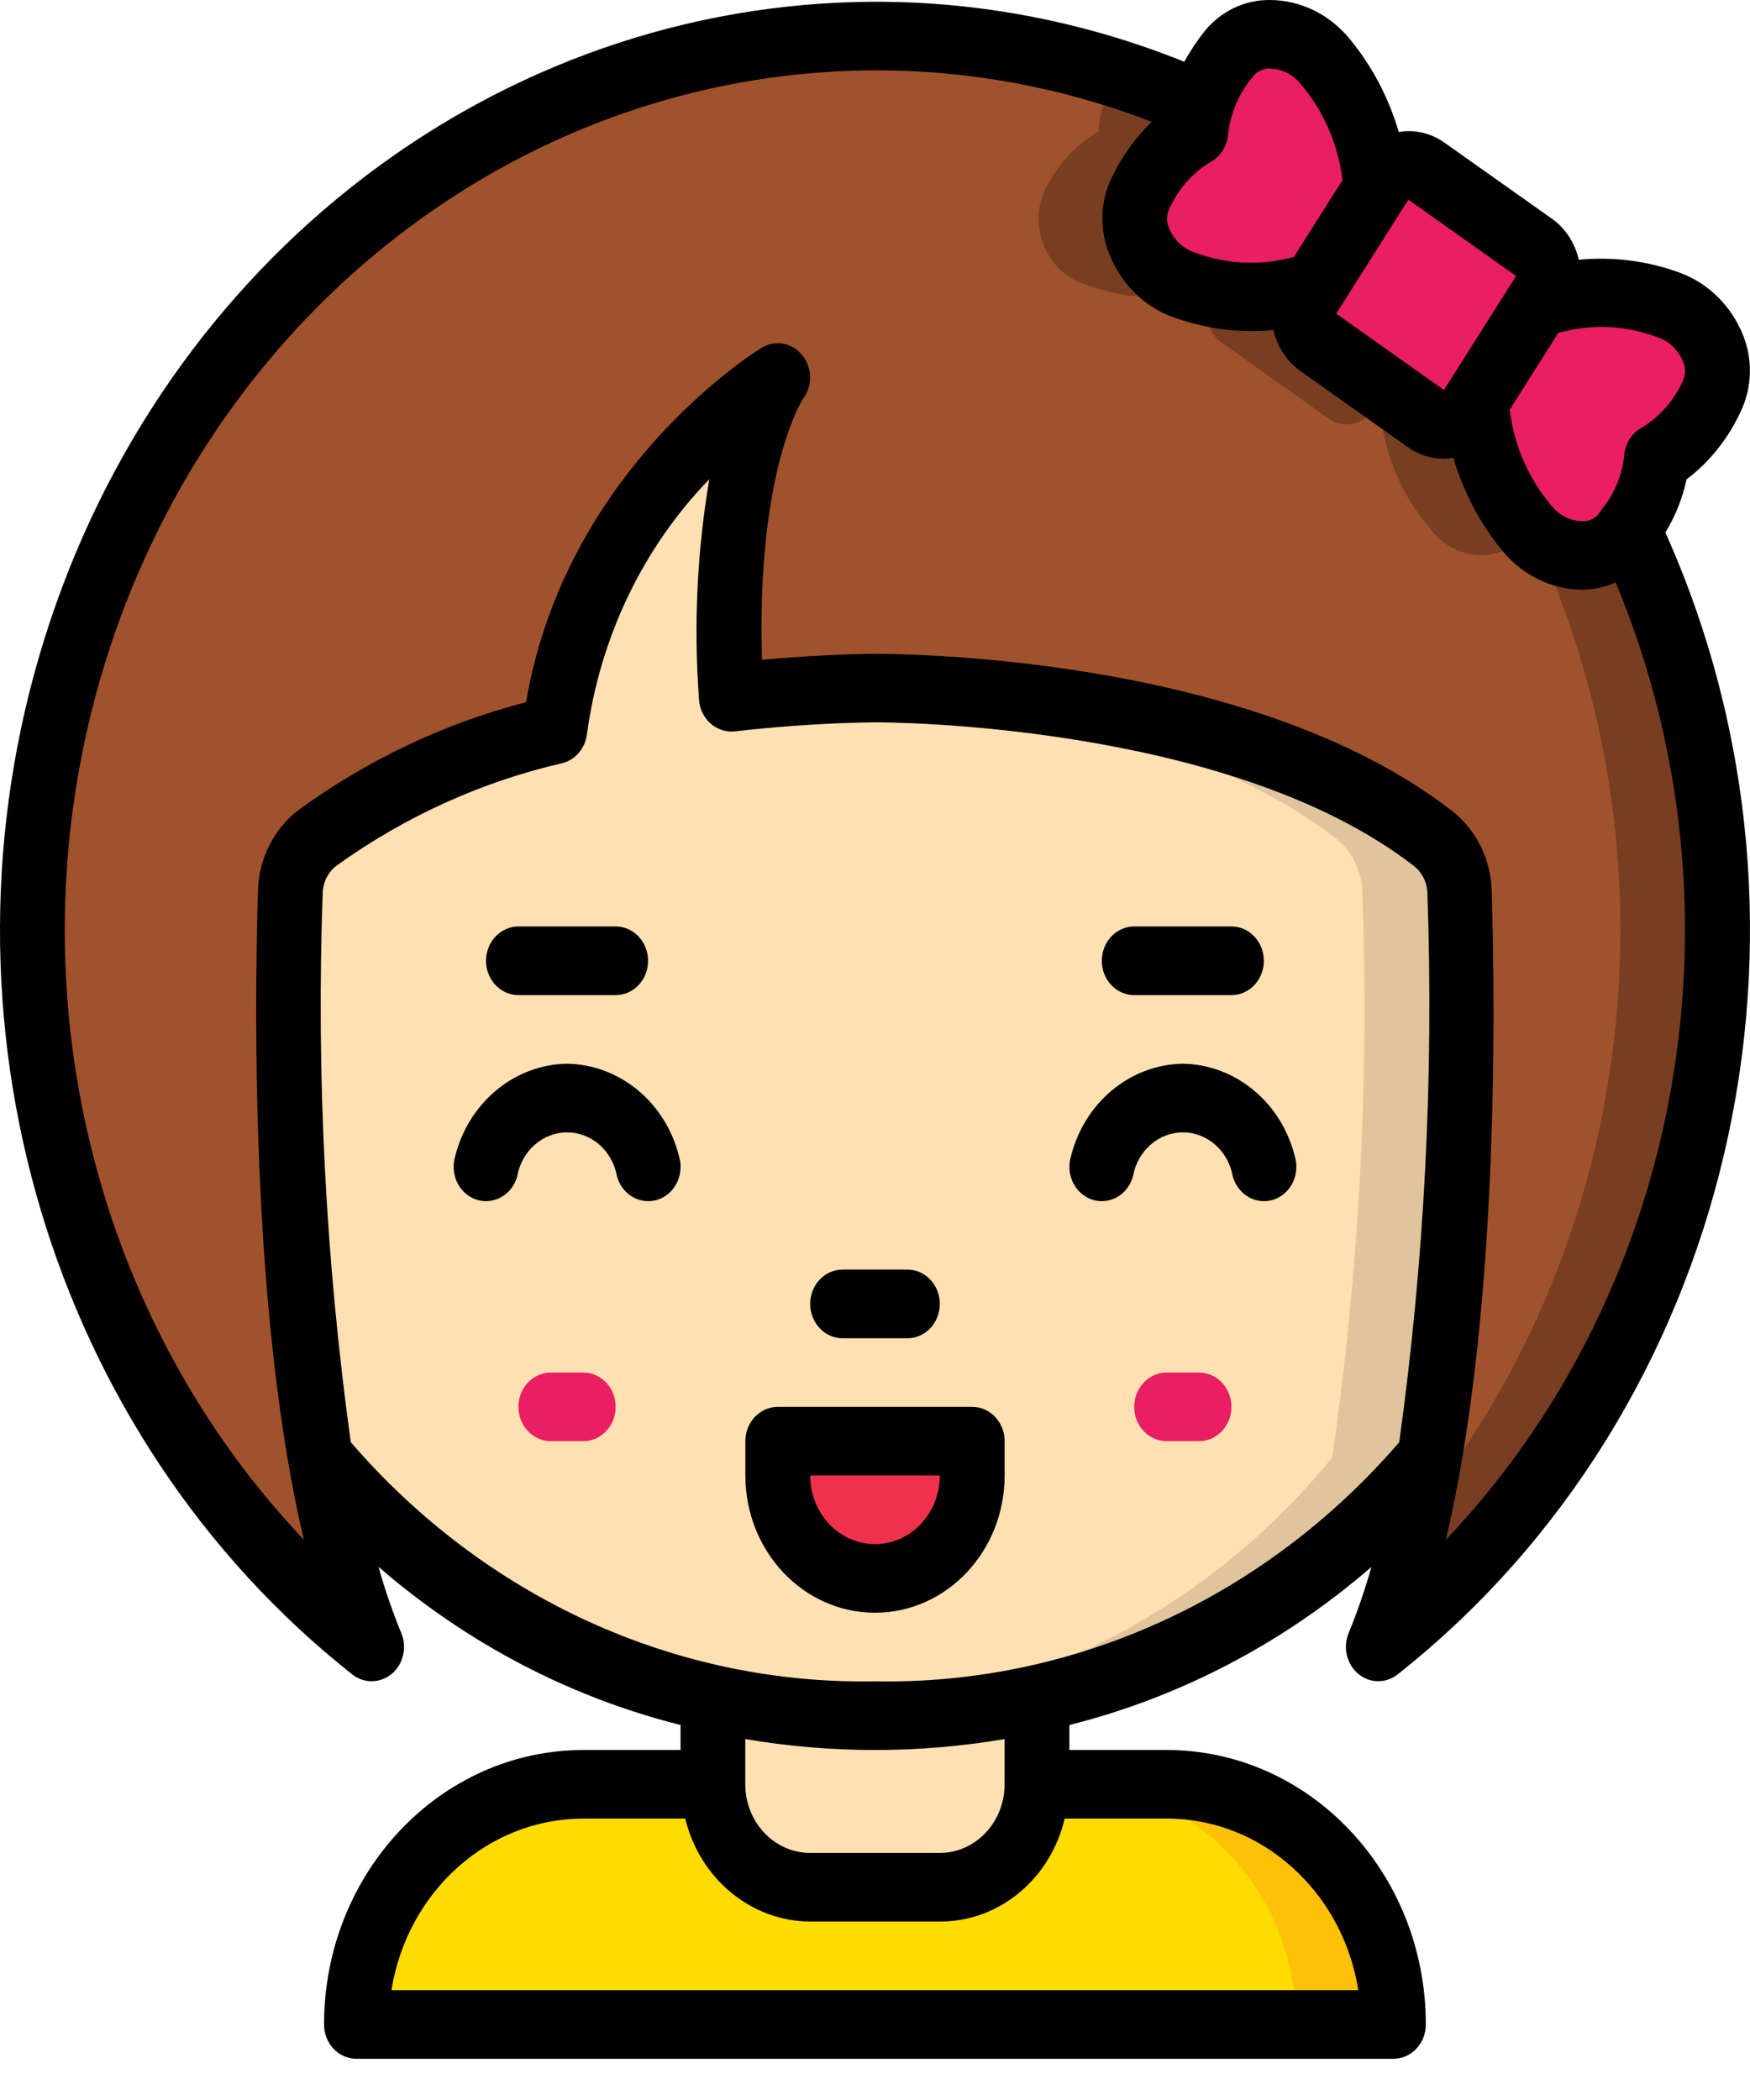 <svg width="25" height="30" viewBox="0 0 25 30" fill="none" xmlns="http://www.w3.org/2000/svg">
<path d="M14.815 24.26V25.49C14.815 26.302 14.193 26.961 13.426 26.961H11.574C10.808 26.958 10.188 26.301 10.185 25.49V24.26C11.713 24.593 13.288 24.593 14.815 24.26Z" fill="#FFE0B2"/>
<path d="M19.906 28.922H5.092C5.092 27.026 6.543 25.49 8.332 25.49H10.184C10.187 26.301 10.807 26.958 11.573 26.961H13.425C14.192 26.961 14.814 26.302 14.814 25.49H16.666C18.455 25.49 19.906 27.026 19.906 28.922Z" fill="#FFDC00"/>
<path d="M18.958 26.495C18.351 25.85 17.526 25.488 16.666 25.49L15.277 25.49C17.067 25.49 18.518 27.026 18.518 28.922H19.907C19.909 28.011 19.567 27.137 18.958 26.495Z" fill="#FEC108"/>
<path d="M20.421 20.824C18.968 22.602 16.994 23.812 14.814 24.26C13.287 24.594 11.712 24.594 10.185 24.26C8.005 23.812 6.031 22.602 4.578 20.824C4.192 18.149 4.048 15.44 4.148 12.736C4.159 12.429 4.304 12.144 4.541 11.966C5.568 11.232 6.716 10.709 7.926 10.427C8.328 7.128 11.018 5.452 11.106 5.398C11.064 5.462 10.254 6.663 10.449 9.962C11.13 9.881 11.814 9.836 12.499 9.829C12.499 9.829 17.634 9.785 20.458 11.966C20.695 12.144 20.84 12.429 20.851 12.736C20.951 15.44 20.807 18.149 20.421 20.824Z" fill="#FFE0B2"/>
<path d="M20.851 12.736C20.84 12.428 20.694 12.144 20.457 11.966C17.633 9.785 12.499 9.829 12.499 9.829C12.499 9.829 12.242 9.829 11.819 9.849C13.325 9.924 16.886 10.28 19.068 11.966C19.305 12.144 19.451 12.428 19.462 12.736C19.562 15.44 19.418 18.148 19.031 20.824C17.579 22.602 15.605 23.812 13.425 24.26C12.891 24.375 12.349 24.451 11.805 24.485C12.036 24.5 12.268 24.51 12.499 24.51C13.277 24.51 14.052 24.426 14.814 24.26C16.994 23.812 18.968 22.602 20.42 20.824C20.806 18.148 20.951 15.44 20.851 12.736V12.736Z" fill="#DFC49C"/>
<path d="M11.111 20.588H13.889V21.079C13.889 21.891 13.267 22.549 12.5 22.549C11.733 22.549 11.111 21.891 11.111 21.079V20.588Z" fill="#EF314C"/>
<path d="M8.332 20.588H7.869C7.614 20.588 7.406 20.369 7.406 20.098C7.406 19.827 7.614 19.608 7.869 19.608H8.332C8.588 19.608 8.795 19.827 8.795 20.098C8.795 20.369 8.588 20.588 8.332 20.588Z" fill="#E91E63"/>
<path d="M17.129 20.588H16.666C16.41 20.588 16.203 20.369 16.203 20.098C16.203 19.827 16.41 19.608 16.666 19.608H17.129C17.385 19.608 17.592 19.827 17.592 20.098C17.592 20.369 17.385 20.588 17.129 20.588Z" fill="#E91E63"/>
<path d="M22.041 4.216L21.958 4.353L21.097 5.716L21.013 5.843C20.945 5.952 20.839 6.028 20.719 6.054C20.598 6.08 20.472 6.053 20.37 5.981L18.833 4.888C18.621 4.736 18.563 4.433 18.703 4.206L18.782 4.079H18.787L19.652 2.711L19.736 2.579C19.804 2.471 19.911 2.396 20.032 2.371C20.152 2.346 20.277 2.374 20.379 2.446L21.916 3.535C22.018 3.607 22.089 3.72 22.112 3.848C22.136 3.976 22.11 4.108 22.041 4.216V4.216Z" fill="#E91E63"/>
<path d="M19.653 2.711L18.787 4.079H18.783C18.176 4.308 17.512 4.304 16.908 4.069C16.657 3.996 16.447 3.814 16.329 3.569C16.211 3.324 16.196 3.038 16.288 2.78C16.455 2.397 16.734 2.081 17.084 1.878C17.09 1.751 17.114 1.626 17.153 1.505C17.245 1.23 17.385 0.976 17.565 0.755C17.756 0.567 18.013 0.472 18.273 0.494C18.533 0.517 18.772 0.654 18.931 0.873C19.37 1.376 19.625 2.027 19.653 2.711V2.711Z" fill="#E91E63"/>
<path d="M24.537 13.29C24.543 17.323 22.745 21.12 19.69 23.529C20.035 22.662 20.281 21.753 20.422 20.824C20.808 18.148 20.952 15.44 20.852 12.736C20.841 12.428 20.696 12.144 20.459 11.966C17.635 9.785 12.501 9.829 12.501 9.829C11.815 9.836 11.131 9.88 10.45 9.961C10.255 6.662 11.065 5.461 11.107 5.398C11.019 5.451 8.329 7.128 7.927 10.427C6.717 10.709 5.569 11.231 4.542 11.966C4.305 12.144 4.16 12.428 4.149 12.736C4.049 15.44 4.193 18.148 4.579 20.824C4.72 21.753 4.966 22.662 5.311 23.529C0.416 19.683 -0.996 12.573 2.019 6.964C5.035 1.355 11.531 -0.988 17.153 1.505C17.114 1.626 17.09 1.751 17.084 1.878C16.734 2.081 16.455 2.397 16.288 2.78C16.196 3.038 16.212 3.324 16.329 3.569C16.447 3.814 16.657 3.996 16.908 4.069C17.512 4.304 18.176 4.308 18.783 4.079L18.704 4.206C18.564 4.433 18.622 4.736 18.834 4.888L20.371 5.981C20.473 6.053 20.599 6.08 20.719 6.054C20.84 6.028 20.946 5.952 21.014 5.844L21.098 5.716C21.126 6.399 21.382 7.048 21.82 7.549C21.978 7.768 22.217 7.905 22.476 7.927C22.735 7.949 22.991 7.855 23.181 7.667C23.21 7.633 23.236 7.597 23.26 7.559C24.104 9.337 24.541 11.3 24.537 13.29V13.29Z" fill="#A0522D"/>
<path d="M15.763 1.506C15.723 1.626 15.7 1.751 15.694 1.878C15.344 2.081 15.065 2.397 14.897 2.78C14.806 3.038 14.821 3.324 14.939 3.57C15.057 3.815 15.267 3.996 15.518 4.069C16.055 4.27 16.636 4.298 17.189 4.15C17.096 4.127 17.004 4.104 16.906 4.069C16.656 3.996 16.446 3.815 16.328 3.57C16.21 3.324 16.195 3.038 16.286 2.78C16.453 2.397 16.733 2.081 17.082 1.878C17.089 1.751 17.112 1.626 17.152 1.506C15.679 0.85 14.097 0.514 12.499 0.516C12.268 0.516 12.036 0.524 11.805 0.538C13.166 0.62 14.505 0.947 15.763 1.506V1.506Z" fill="#783E22"/>
<path d="M17.315 4.207C17.175 4.433 17.232 4.736 17.444 4.888L18.981 5.981C19.084 6.054 19.209 6.08 19.33 6.054C19.451 6.028 19.557 5.953 19.625 5.844L19.708 5.716C19.736 6.399 19.992 7.048 20.43 7.55C20.589 7.768 20.827 7.905 21.086 7.927C21.345 7.95 21.601 7.855 21.791 7.667C21.813 7.64 21.833 7.612 21.852 7.583C21.842 7.571 21.829 7.562 21.819 7.55C21.381 7.048 21.125 6.399 21.097 5.716L21.014 5.844C20.946 5.953 20.84 6.028 20.719 6.054C20.598 6.08 20.473 6.054 20.37 5.981L18.833 4.888C18.621 4.736 18.564 4.433 18.703 4.207L18.782 4.079C18.316 4.257 17.813 4.294 17.328 4.184L17.315 4.207Z" fill="#783E22"/>
<path d="M23.259 7.56C23.235 7.598 23.209 7.634 23.18 7.667C23.006 7.842 22.774 7.937 22.535 7.931C22.295 7.924 22.068 7.817 21.903 7.634C24.031 12.204 23.395 17.675 20.282 21.562C20.147 22.237 19.948 22.896 19.689 23.53C24.373 19.823 25.876 13.096 23.259 7.56V7.56Z" fill="#783E22"/>
<path d="M24.461 5.647C24.294 6.029 24.015 6.343 23.665 6.544C23.631 6.919 23.489 7.273 23.258 7.559C23.234 7.597 23.208 7.633 23.179 7.667C22.989 7.855 22.733 7.949 22.474 7.927C22.215 7.904 21.977 7.767 21.818 7.549C21.38 7.048 21.124 6.398 21.096 5.716L21.957 4.353L21.961 4.348C22.567 4.114 23.233 4.117 23.836 4.358C24.088 4.43 24.299 4.611 24.418 4.856C24.537 5.102 24.552 5.389 24.461 5.647V5.647Z" fill="#E91E63"/>
<path d="M12.037 19.118H12.963C13.219 19.118 13.426 18.898 13.426 18.627C13.426 18.357 13.219 18.137 12.963 18.137H12.037C11.781 18.137 11.574 18.357 11.574 18.627C11.574 18.898 11.781 19.118 12.037 19.118Z" fill="black"/>
<path d="M13.889 20.098H11.111C10.856 20.098 10.648 20.318 10.648 20.588V21.078C10.648 22.161 11.477 23.039 12.5 23.039C13.523 23.039 14.352 22.161 14.352 21.078V20.588C14.352 20.318 14.145 20.098 13.889 20.098ZM12.5 22.059C11.989 22.059 11.574 21.62 11.574 21.078H13.426C13.426 21.62 13.012 22.059 12.5 22.059Z" fill="black"/>
<path d="M7.406 14.216H8.795C9.051 14.216 9.258 13.996 9.258 13.726C9.258 13.455 9.051 13.235 8.795 13.235H7.406C7.151 13.235 6.943 13.455 6.943 13.726C6.943 13.996 7.151 14.216 7.406 14.216Z" fill="black"/>
<path d="M5.033 23.921C5.202 24.054 5.435 24.049 5.599 23.91C5.763 23.77 5.818 23.531 5.732 23.328C5.606 23.02 5.497 22.706 5.408 22.384C6.666 23.474 8.141 24.246 9.722 24.643V25H8.333C6.288 25.002 4.631 26.756 4.629 28.921C4.629 29.192 4.836 29.411 5.092 29.411H19.907C20.162 29.411 20.369 29.192 20.369 28.921C20.369 26.755 18.711 25 16.666 25H15.277V24.643C16.858 24.246 18.333 23.474 19.591 22.386C19.501 22.707 19.392 23.021 19.267 23.328C19.182 23.532 19.236 23.77 19.401 23.91C19.564 24.049 19.796 24.053 19.965 23.921C24.747 20.141 26.347 13.316 23.791 7.607C23.933 7.375 24.036 7.119 24.093 6.849C24.426 6.597 24.694 6.259 24.872 5.869C25.029 5.532 25.041 5.14 24.903 4.794C24.734 4.368 24.4 4.04 23.986 3.892C23.526 3.725 23.038 3.664 22.554 3.711C22.501 3.474 22.366 3.265 22.175 3.128L20.634 2.037C20.442 1.901 20.209 1.847 19.982 1.885C19.838 1.393 19.598 0.939 19.278 0.552C18.993 0.205 18.581 0.004 18.147 4.24008e-05H18.138C17.783 -0.003 17.445 0.158 17.212 0.441C17.102 0.579 17.004 0.727 16.918 0.882C15.507 0.314 14.009 0.023 12.499 0.025C7.107 0.039 2.328 3.704 0.635 9.125C-1.059 14.545 0.713 20.505 5.033 23.921V23.921ZM18.628 26.84C19.038 27.271 19.309 27.828 19.404 28.431H5.592C5.82 27.016 6.977 25.981 8.333 25.98H9.789C9.999 26.842 10.732 27.446 11.573 27.451H13.425C14.269 27.454 15.006 26.847 15.21 25.98H16.666C17.402 25.978 18.109 26.288 18.628 26.841V26.84ZM14.351 25.48V25.49V25.496C14.348 26.035 13.934 26.47 13.425 26.47H11.573C11.062 26.47 10.647 26.031 10.647 25.49V24.844C11.874 25.052 13.124 25.052 14.351 24.844V25.48ZM12.499 24.019C9.656 24.072 6.928 22.827 5.011 20.602C4.652 18.003 4.517 15.375 4.61 12.751C4.617 12.595 4.692 12.451 4.814 12.362C5.79 11.662 6.884 11.166 8.036 10.902C8.222 10.853 8.36 10.689 8.385 10.489C8.572 9.103 9.186 7.823 10.133 6.846C9.957 7.884 9.908 8.941 9.986 9.992C9.994 10.125 10.053 10.249 10.15 10.335C10.247 10.421 10.372 10.462 10.498 10.448C11.652 10.316 12.489 10.321 12.503 10.319C12.549 10.319 17.519 10.302 20.188 12.363C20.309 12.452 20.384 12.595 20.391 12.751C20.484 15.376 20.35 18.004 19.989 20.603C18.072 22.828 15.344 24.072 12.499 24.019V24.019ZM23.692 4.822C23.85 4.878 23.978 5.003 24.044 5.165C24.08 5.246 24.081 5.339 24.049 5.421C23.926 5.707 23.722 5.945 23.466 6.103C23.312 6.181 23.211 6.341 23.202 6.521C23.172 6.783 23.072 7.032 22.913 7.236C22.907 7.242 22.903 7.249 22.898 7.256C22.875 7.289 22.852 7.323 22.828 7.354C22.768 7.419 22.684 7.453 22.599 7.445C22.433 7.441 22.277 7.363 22.169 7.231C21.84 6.847 21.63 6.367 21.567 5.854L22.261 4.756C22.733 4.623 23.232 4.646 23.692 4.822V4.822ZM20.119 2.851L21.658 3.943L20.628 5.572L19.089 4.481L20.119 2.851ZM18.147 0.98C18.313 0.985 18.469 1.063 18.577 1.195C18.906 1.578 19.116 2.058 19.179 2.572L18.485 3.67C18.012 3.801 17.512 3.778 17.052 3.602C16.894 3.546 16.767 3.421 16.701 3.259C16.665 3.179 16.662 3.086 16.695 3.004C16.819 2.717 17.024 2.479 17.282 2.321C17.435 2.243 17.536 2.083 17.545 1.904C17.585 1.592 17.716 1.301 17.919 1.071C17.98 1.008 18.063 0.975 18.147 0.98V0.98ZM12.499 1.005C13.848 1.002 15.186 1.251 16.453 1.74C16.215 1.971 16.02 2.245 15.876 2.55C15.717 2.886 15.706 3.279 15.845 3.624C16.012 4.052 16.345 4.382 16.758 4.531C17.123 4.663 17.505 4.73 17.89 4.731C17.998 4.731 18.097 4.724 18.192 4.715C18.246 4.952 18.381 5.159 18.572 5.296L20.11 6.387C20.262 6.495 20.441 6.553 20.624 6.553C20.67 6.552 20.717 6.547 20.762 6.538C20.906 7.03 21.146 7.485 21.466 7.872C21.751 8.218 22.162 8.419 22.596 8.424H22.605C22.769 8.422 22.93 8.387 23.081 8.321C25.021 12.973 24.057 18.409 20.655 21.998C21.393 18.87 21.368 14.631 21.31 12.722C21.296 12.263 21.08 11.838 20.727 11.572C17.81 9.32 12.707 9.342 12.498 9.341C12.468 9.341 11.831 9.341 10.885 9.425C10.811 6.893 11.38 5.847 11.472 5.696C11.537 5.612 11.572 5.506 11.573 5.396C11.574 5.217 11.482 5.052 11.334 4.965C11.186 4.878 11.005 4.884 10.862 4.98C10.634 5.123 8.064 6.801 7.515 10.032C6.354 10.331 5.254 10.852 4.269 11.568C3.916 11.835 3.7 12.26 3.685 12.719C3.628 14.628 3.604 18.869 4.34 21.995C1.016 18.489 0.013 13.209 1.799 8.615C3.585 4.021 7.807 1.018 12.499 1.005V1.005Z" fill="black"/>
<path d="M8.101 15.196C7.344 15.208 6.687 15.756 6.499 16.533C6.453 16.702 6.495 16.884 6.611 17.01C6.726 17.137 6.897 17.188 7.057 17.144C7.218 17.101 7.345 16.97 7.389 16.801C7.455 16.439 7.754 16.177 8.101 16.177C8.449 16.177 8.748 16.439 8.813 16.801C8.858 16.97 8.985 17.101 9.146 17.144C9.306 17.188 9.477 17.137 9.592 17.01C9.708 16.884 9.75 16.702 9.704 16.533C9.516 15.756 8.859 15.208 8.101 15.196V15.196Z" fill="black"/>
<path d="M16.203 14.216H17.592C17.848 14.216 18.055 13.996 18.055 13.726C18.055 13.455 17.848 13.235 17.592 13.235H16.203C15.947 13.235 15.74 13.455 15.74 13.726C15.74 13.996 15.947 14.216 16.203 14.216Z" fill="black"/>
<path d="M16.898 15.196C16.14 15.208 15.484 15.756 15.296 16.533C15.249 16.702 15.292 16.884 15.408 17.01C15.523 17.137 15.694 17.188 15.854 17.144C16.015 17.101 16.142 16.97 16.186 16.801C16.252 16.439 16.551 16.177 16.898 16.177C17.246 16.177 17.545 16.439 17.61 16.801C17.655 16.97 17.782 17.101 17.942 17.144C18.103 17.188 18.274 17.137 18.389 17.01C18.505 16.884 18.547 16.702 18.501 16.533C18.313 15.756 17.656 15.208 16.898 15.196V15.196Z" fill="black"/>
</svg>
